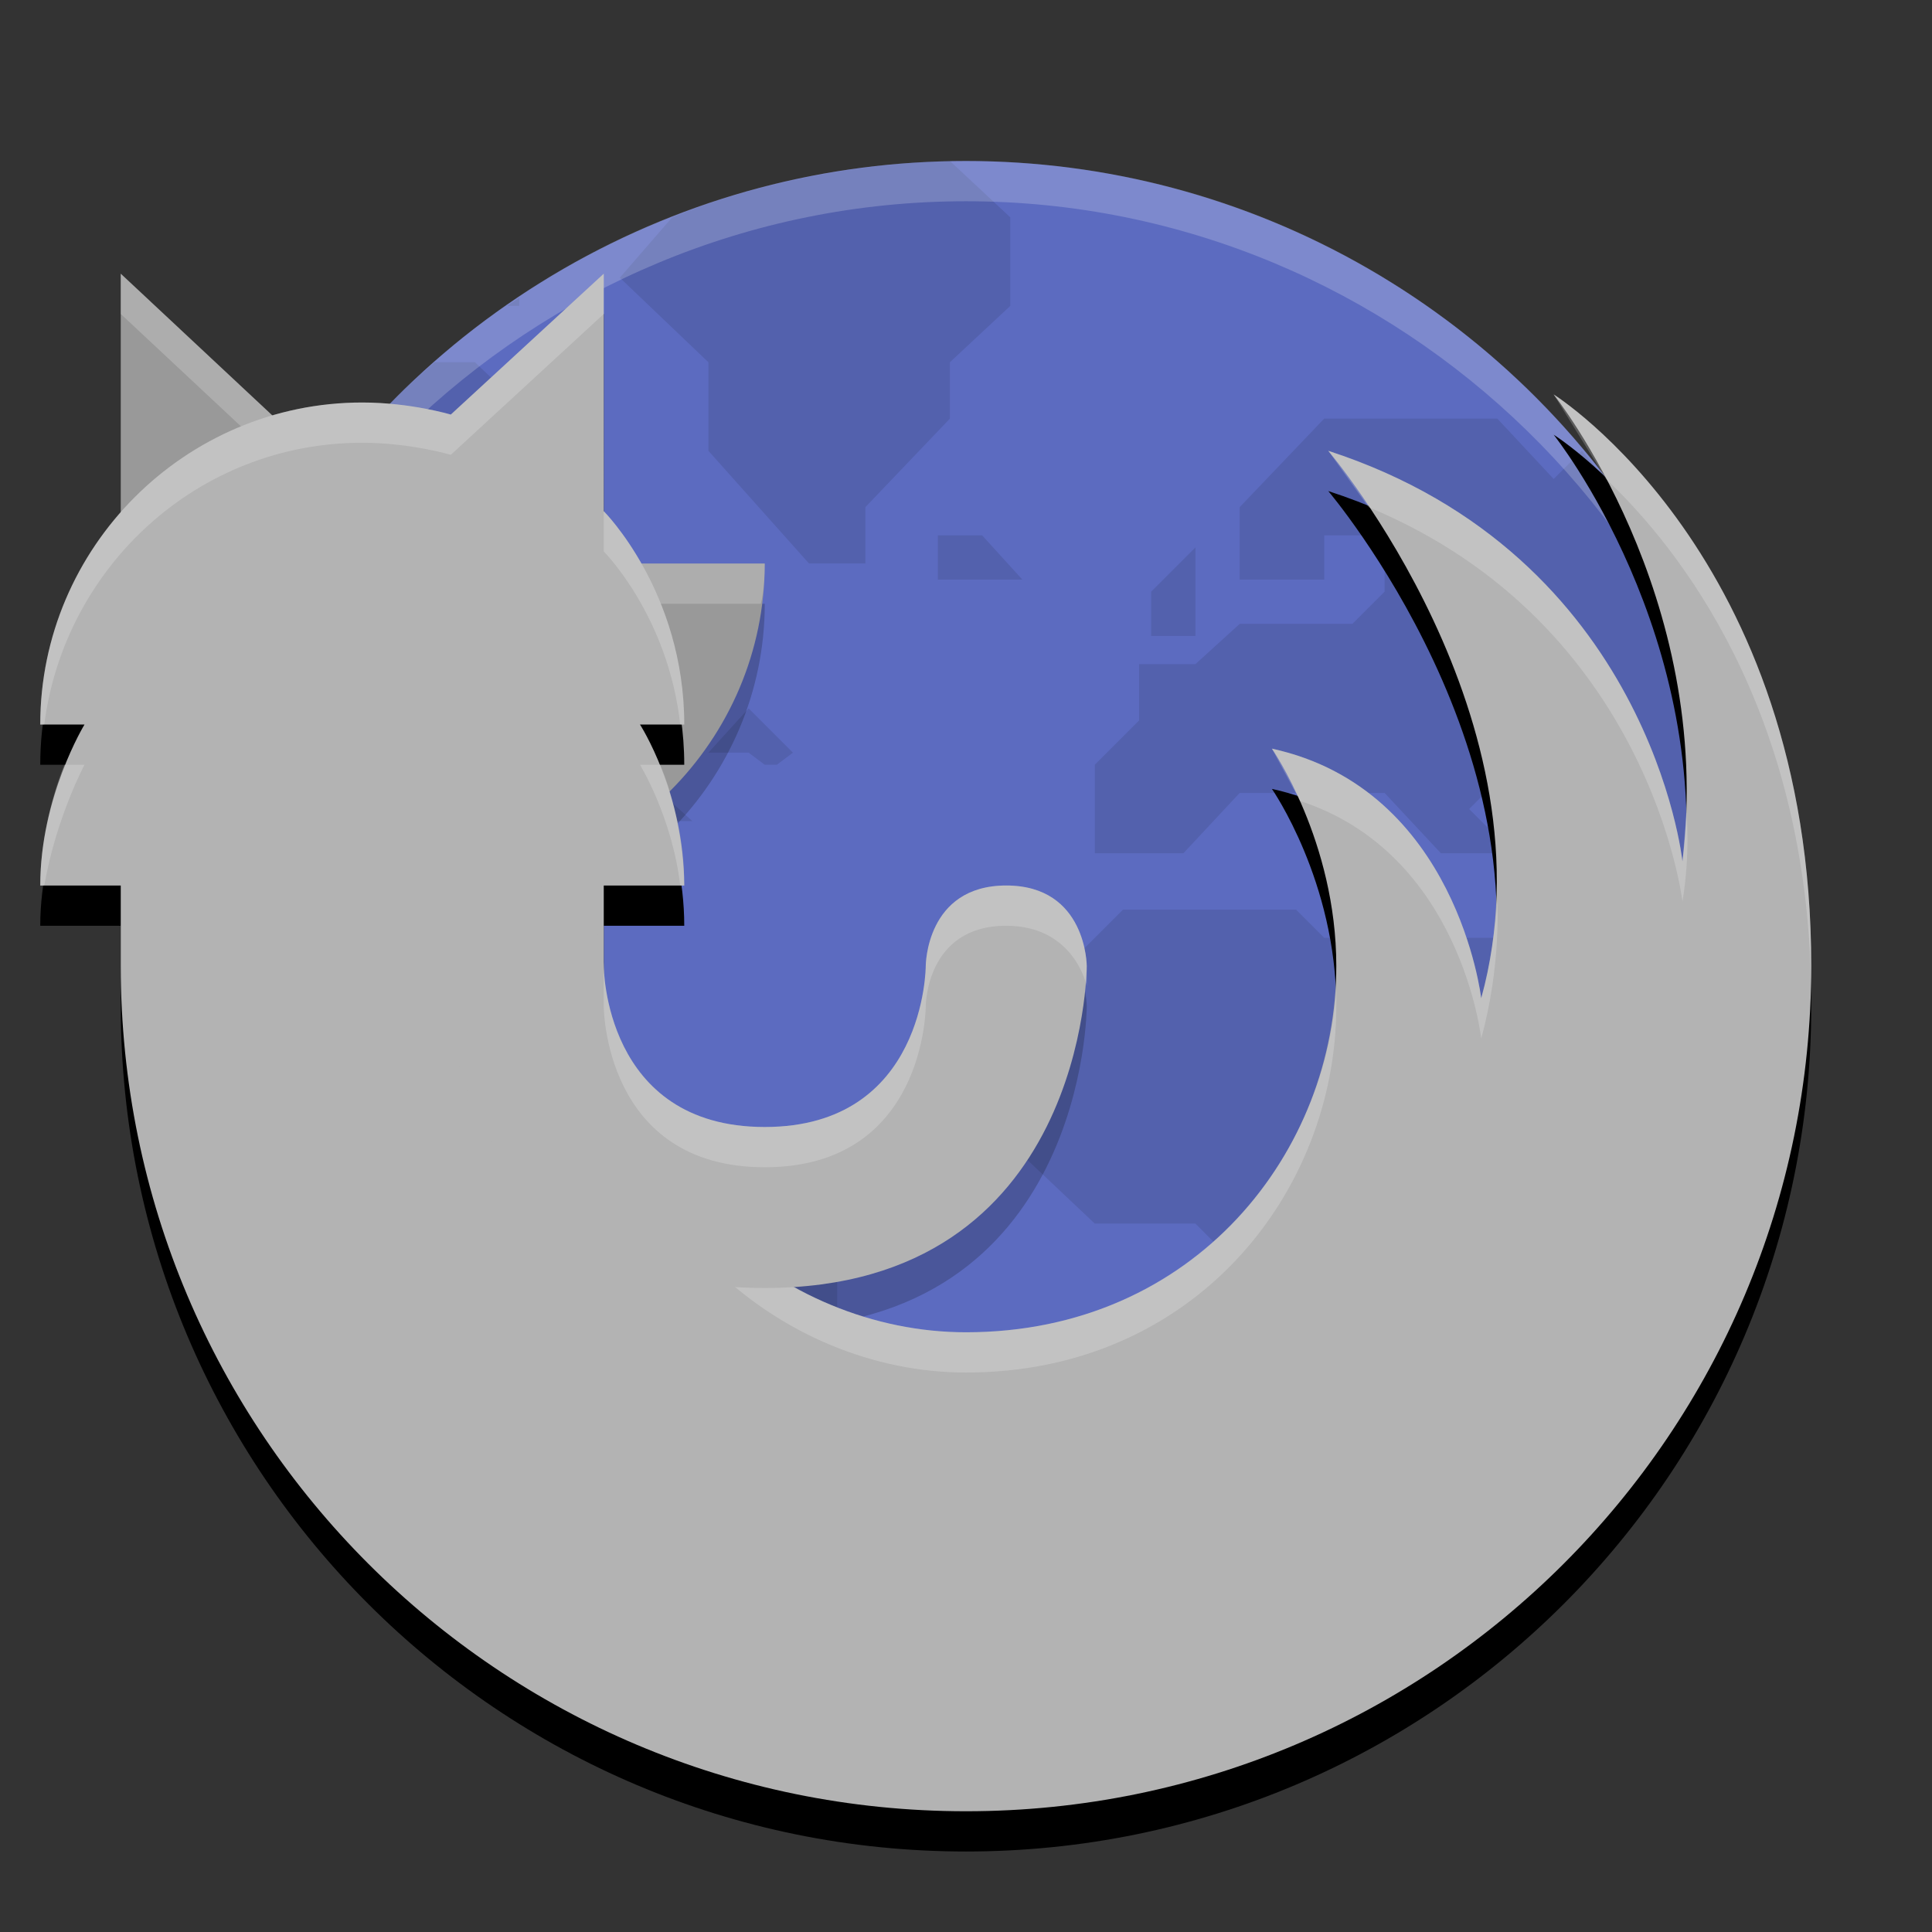 <svg height="48" width="48" xmlns="http://www.w3.org/2000/svg" xmlns:xlink="http://www.w3.org/1999/xlink"><rect width="100%" height="100%" fill="#333333" stroke="none"/><circle cx="24" cy="24" fill="#5c6bc0" r="20"/><path d="m23.6 4s-3.5 0-6.9 1.4l-1.3 1.5 2.2 2.1v2.2l2.5 2.8h1.4v-1.4l2.1-2.2v-1.4l1.5-1.4v-2.2zm-10.7 3.4-.3.2h.3zm-2.1 1.6s-1.1.9-2 2h5.1l-2.1-2zm22.1 1.4-2.1 2.2v1.8h2.1v-1.1h1.5v1.4l-.8.8h-2.8l-1.1 1h-1.4v1.4l-1.1 1.1v2.2h2.2l1.4-1.5h1.4v.7l1.4 1.5v-2.2h.8l1.4 1.5h1.8l-1.1-1.1 1.1-1.1 3.4 5h3c0-4.7-1.7-9.2-4.7-12.8l-.7.7-1.4-1.5zm4.3 12.9h-4.3l-.7-.7h-4.3l-2.5 2.5v3.6l1.8 1.7h2.5l1.1 1.1h6.4zm-13.9-10v1.1h2.1l-1-1.1zm6.4.3-1.1 1.1v1.1h1.1zm-13.6 6.8h1.1l-1.1-1zm2.5-2.8-1 1.1h1l .4.3h.3l.4-.3zm.7 15.4h1.5v-2h-1.5z" opacity=".1"/><path d="m24 4c-11 0-20 8.9-20 20v .5c.3-10.8 9.2-19.5 20-19.5s19.7 8.7 20 19.5v-.5c0-11.1-9-20-20-20z" fill="#fff" opacity=".2"/><g opacity=".2"><use xlink:href="#c" y="1"/><use xlink:href="#a" y="1"/></g><g fill="#999"><path id="a" d="m10.7 14-7.7-7.2v7.2zm.3 8c4.4 0 8-3.6 8-8h-8z"/></g><path d="m3 6.8v1l7.7 7.2h8.2s.1-.3.1-1h-8.3z" fill="#fff" opacity=".2"/><use opacity=".2" xlink:href="#b" y="1"/><g fill="#b3b3b3"><path id="b" d="m15 6.8-3.8 3.5s-1-.3-2.2-.3c-4.4 0-8 3.6-8 8h1.1s-1.1 1.8-1.1 4h2v2c0 11.6 9.4 21 21 21s21-9.4 21-21c0-10.2-6.4-14.2-6.4-14.2s4 5 3.2 11.6c0 0-.8-7.6-8.8-10.2 0 0 5.7 6.7 3.8 13.6 0 0-.6-5.2-5.2-6.2 0 0 1.6 2.3 1.6 5.4 0 4.6-3.5 9.1-9.2 9.1-4.6 0-9-3.8-9-9.1v-2h2c0-2.3-1.1-4-1.1-4h1.1c0-3.3-2-5.3-2-5.3z"/></g><path d="m15 6.8-3.8 3.5s-1-.3-2.2-.3c-4.4 0-8 3.6-8 8h .1c.5-3.9 3.8-7 7.9-7 1.2 0 2.2.3 2.2.3l3.8-3.5zm23.6 3 1.3 2.1c1.8 1.7 5 5.7 5.1 12.7v-.6c0-10.2-6.4-14.2-6.4-14.2zm-5.6 1.4 1 1.4c7 2.9 7.8 9.8 7.8 9.8.2-1.2.1-2.2.1-2.2l-.1 1.2s-.8-7.6-8.8-10.2zm-18 1.5v1s1.6 1.6 1.9 4.3h.1c0-3.3-2-5.3-2-5.3zm16.6 5.9.7 1.3c4 1.3 4.5 5.9 4.5 5.9.5-1.8.4-3.4.4-3.4s-.1 1.4-.4 2.4c0 0-.6-5.2-5.2-6.2zm-30 .4s-.6 1.4-.6 3h .1c.3-1.7 1-3 1-3zm14.3 0s .8 1.3 1 3h .1s0-1.6-.6-3zm-.9 5v1c0 5.3 4.4 9.1 9 9.1 5.7 0 9.2-4.5 9.2-9.1v-.4c-.3 4.3-3.7 8.5-9.2 8.5-4.6 0-9-3.8-9-9.1z" fill="#fff" opacity=".2"/><g fill="#b3b3b3"><path id="c" d="m13 22c-2 0-2 2-2 2s0 8 8 8 8-8 8-8 0-2-2-2-2 2-2 2 0 4-4 4-4-4-4-4 0-2-2-2z"/></g><path d="m25 22c-2 0-2 2-2 2s0 4-4 4-4-4-4-4v1s0 4 4 4 4-4 4-4 0-2 2-2c1.7 0 2 1.5 2 1.5v-.5s0-2-2-2z" fill="#fff" opacity=".2"/></svg>